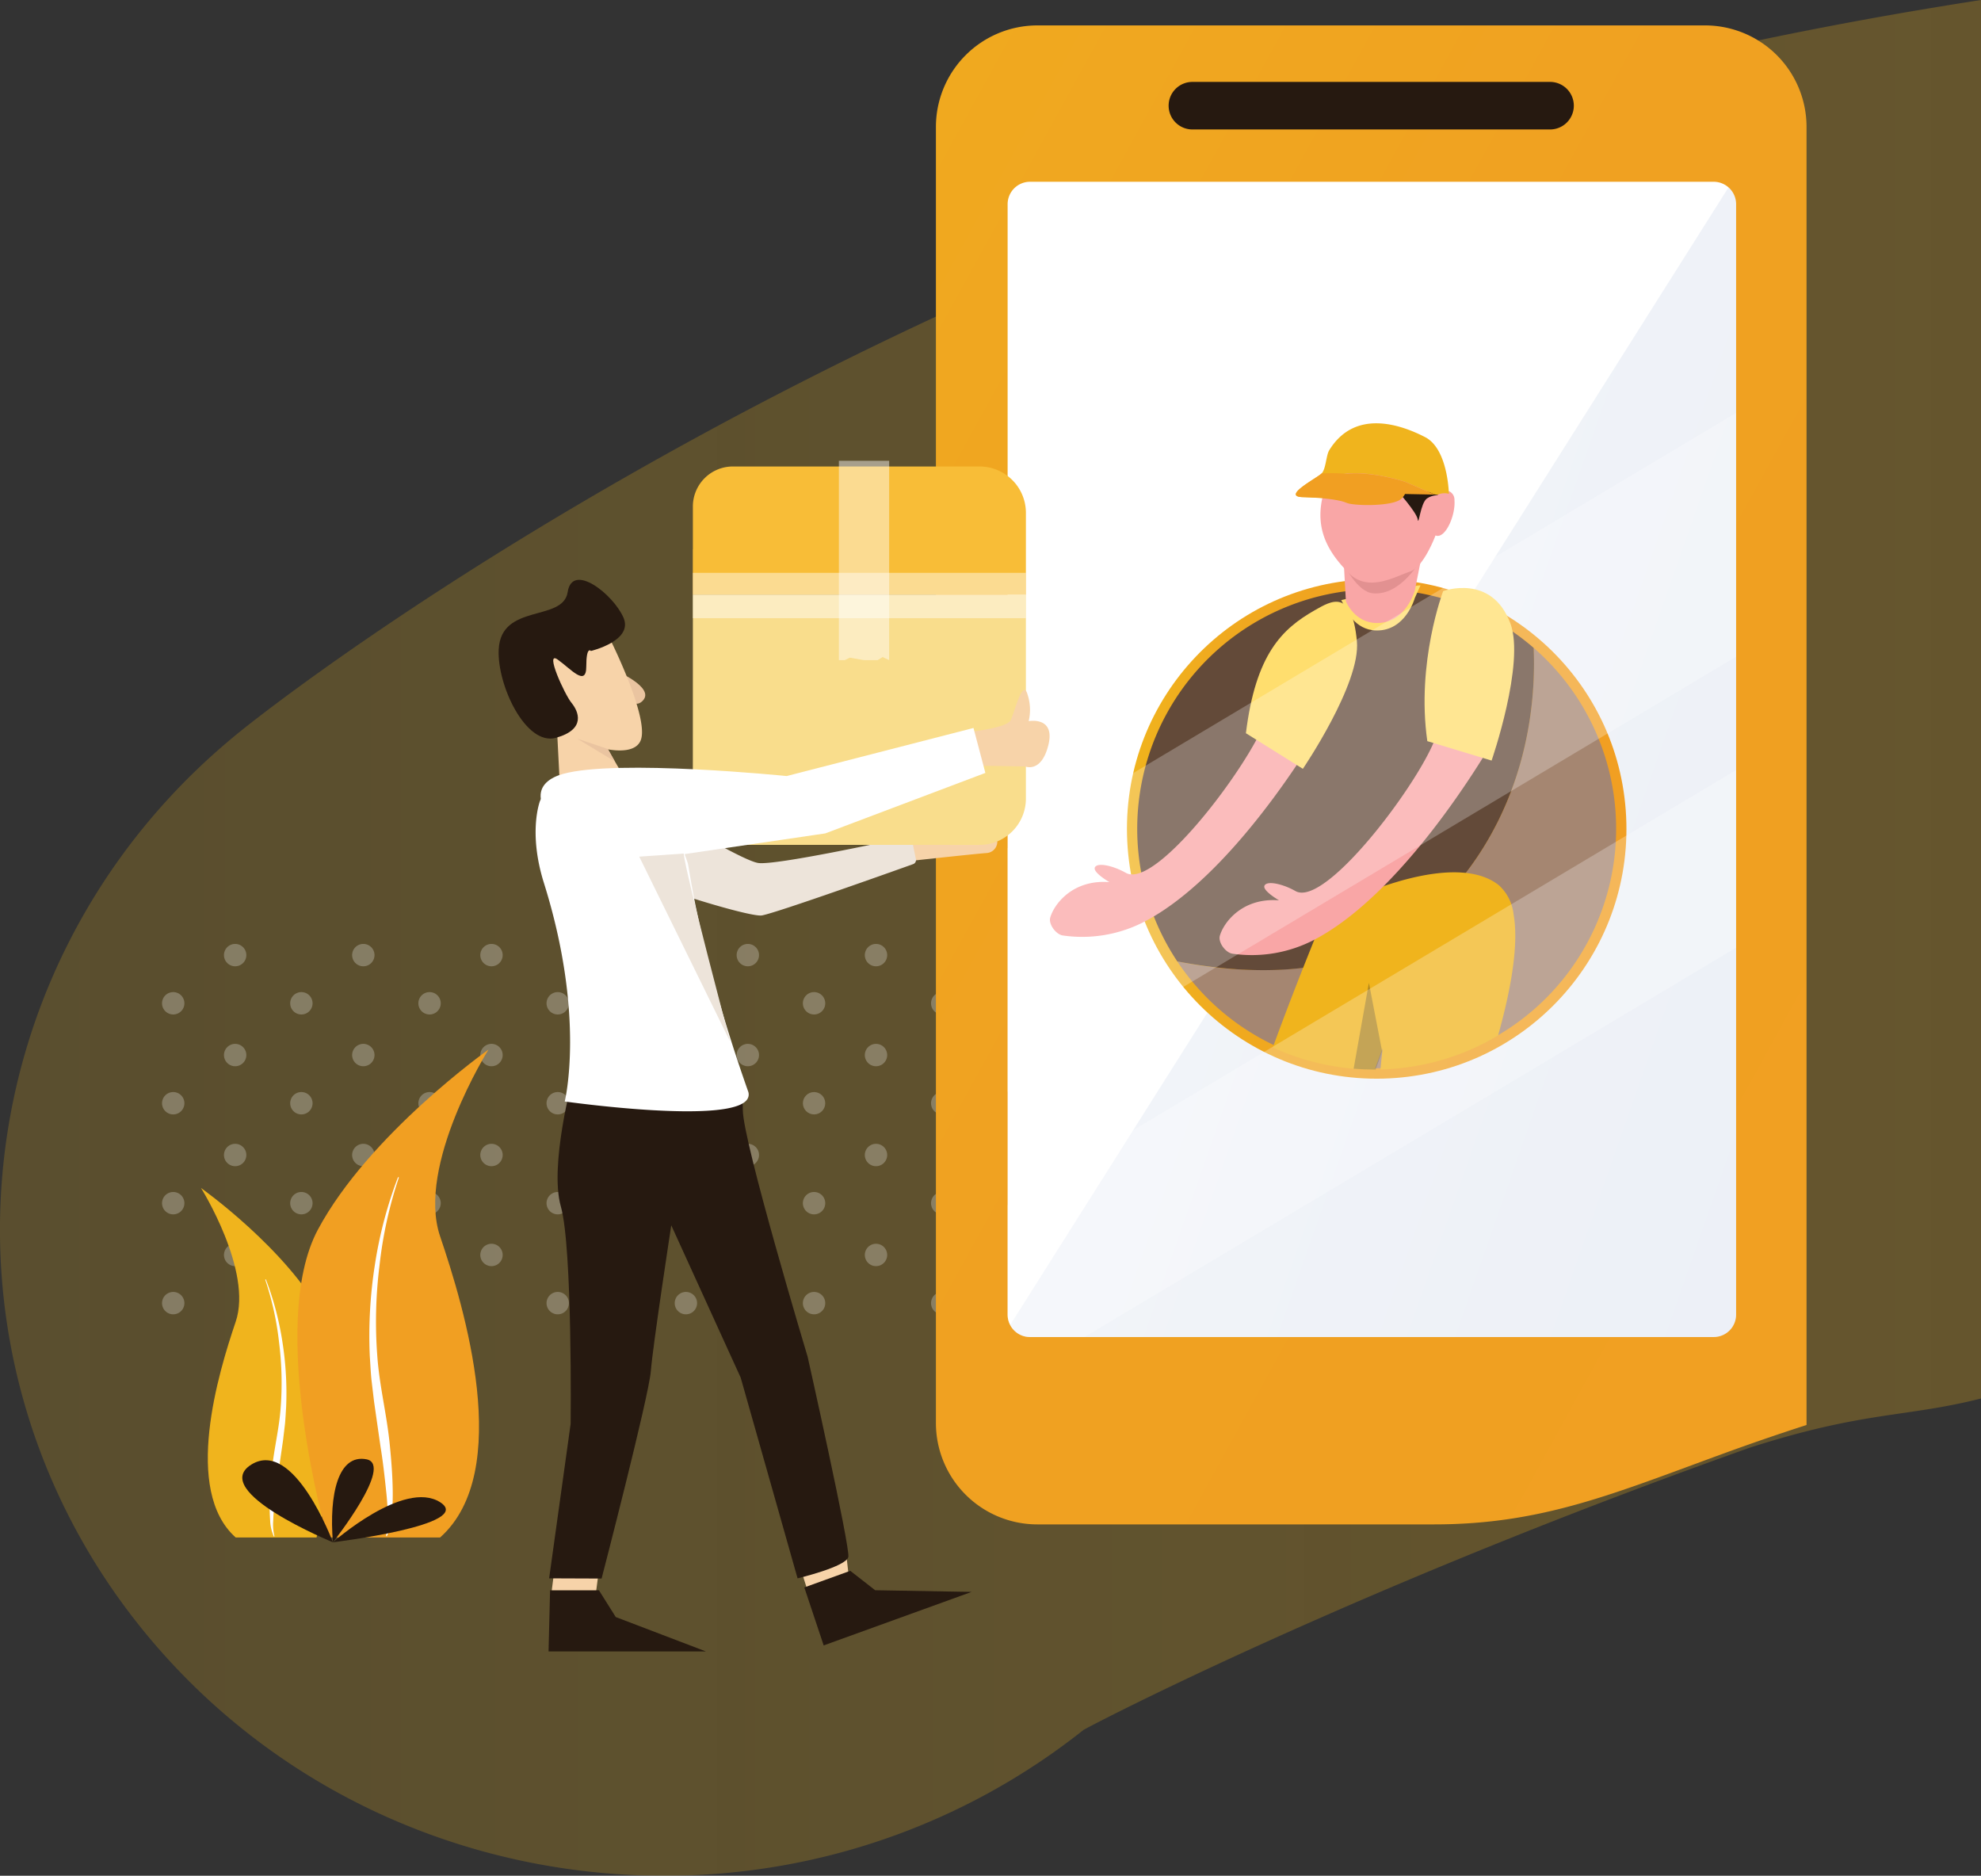 <svg xmlns="http://www.w3.org/2000/svg" xmlns:xlink="http://www.w3.org/1999/xlink" width="375" height="355" viewBox="0 0 375 355">
  <rect x="0" y="0" width="375" height="355" fill="#333333" stroke="none"/>
  <defs>
    <linearGradient id="linear-gradient" y1="0.5" x2="1" y2="0.5" gradientUnits="objectBoundingBox">
      <stop offset="0" stop-color="#f0b81c" stop-opacity="0.631"/>
      <stop offset="1" stop-color="#f0b41d" stop-opacity="0.839"/>
    </linearGradient>
    <linearGradient id="linear-gradient-2" x1="-0.353" y1="-0.305" x2="1.228" y2="1.187" gradientUnits="objectBoundingBox">
      <stop offset="0" stop-color="#f0b41d"/>
      <stop offset="0.191" stop-color="#f0aa1f"/>
      <stop offset="0.503" stop-color="#f0a121"/>
      <stop offset="1" stop-color="#f19f22"/>
    </linearGradient>
    <linearGradient id="linear-gradient-3" x1="-0.5" y1="-0.061" x2="2.401" y2="1.564" gradientUnits="objectBoundingBox">
      <stop offset="0" stop-color="#fff"/>
      <stop offset="0.012" stop-color="#f7f9fb"/>
      <stop offset="0.096" stop-color="#cbd6e8"/>
      <stop offset="0.186" stop-color="#a4b6d6"/>
      <stop offset="0.281" stop-color="#839cc8"/>
      <stop offset="0.383" stop-color="#6887bc"/>
      <stop offset="0.493" stop-color="#5376b3"/>
      <stop offset="0.617" stop-color="#456aac"/>
      <stop offset="0.765" stop-color="#3c64a9"/>
      <stop offset="1" stop-color="#3a62a8"/>
    </linearGradient>
    <clipPath id="clip-path">
      <path id="SVGID" d="M1828.437-68.629V141.555a4.24,4.24,0,0,1-4.237,4.226H1694.771a4.239,4.239,0,0,1-4.236-4.226V-68.629a4.248,4.248,0,0,1,4.236-4.237H1824.2A4.249,4.249,0,0,1,1828.437-68.629Z" transform="translate(-1690.535 72.866)" fill="none"/>
    </clipPath>
    <linearGradient id="linear-gradient-4" x1="0" y1="0.5" x2="1" y2="0.5" xlink:href="#linear-gradient-2"/>
  </defs>
  <g id="Group_48" data-name="Group 48" transform="translate(-1385.994 131.163)">
    <g id="Group_7" data-name="Group 7" transform="translate(1385.994 -132.163)">
      <g id="Group_1" data-name="Group 1" opacity="0.32">
        <path id="Path_25" data-name="Path 25" d="M1631.061-99.051c43.266-15.375,86.7-25.41,129.933-32.112V133.515c-14.505,3.658-22,2.322-43.824,9.327-75.824,26.946-125.634,53.046-126.1,53.422a127.21,127.21,0,0,1-79.371,27.573c-36.435,0-72.555-15.354-97.4-44.982-43.874-52.353-35.87-129.43,17.882-172.162C1440.346.2,1515.283-57.914,1631.061-99.051Z" transform="translate(-1385.993 132.163)" fill="url(#linear-gradient)"/>
      </g>
      <g id="Group_2" data-name="Group 2" transform="translate(30.673 179.646)" opacity="0.26">
        <path id="Path_26" data-name="Path 26" d="M1461.245,171.756a2.117,2.117,0,1,1-2.117-2.117A2.117,2.117,0,0,1,1461.245,171.756Z" transform="translate(-1445.287 -169.639)" fill="#fff"/>
        <path id="Path_27" data-name="Path 27" d="M1501.886,171.756a2.117,2.117,0,1,1-2.116-2.117A2.117,2.117,0,0,1,1501.886,171.756Z" transform="translate(-1461.666 -169.639)" fill="#fff"/>
        <path id="Path_28" data-name="Path 28" d="M1542.528,171.756a2.117,2.117,0,1,1-2.117-2.117A2.117,2.117,0,0,1,1542.528,171.756Z" transform="translate(-1478.045 -169.639)" fill="#fff"/>
        <path id="Path_29" data-name="Path 29" d="M1583.169,171.756a2.117,2.117,0,1,1-2.117-2.117A2.117,2.117,0,0,1,1583.169,171.756Z" transform="translate(-1494.424 -169.639)" fill="#fff"/>
        <path id="Path_30" data-name="Path 30" d="M1623.81,171.756a2.117,2.117,0,1,1-2.117-2.117A2.117,2.117,0,0,1,1623.81,171.756Z" transform="translate(-1510.802 -169.639)" fill="#fff"/>
        <path id="Path_31" data-name="Path 31" d="M1664.451,171.756a2.117,2.117,0,1,1-2.117-2.117A2.117,2.117,0,0,1,1664.451,171.756Z" transform="translate(-1527.181 -169.639)" fill="#fff"/>
        <path id="Path_32" data-name="Path 32" d="M1705.092,171.756a2.117,2.117,0,1,1-2.117-2.117A2.117,2.117,0,0,1,1705.092,171.756Z" transform="translate(-1543.56 -169.639)" fill="#fff"/>
        <path id="Path_33" data-name="Path 33" d="M1745.733,171.756a2.117,2.117,0,1,1-2.117-2.117A2.117,2.117,0,0,1,1745.733,171.756Z" transform="translate(-1559.939 -169.639)" fill="#fff"/>
        <path id="Path_34" data-name="Path 34" d="M1441.607,187.03a2.117,2.117,0,1,1-2.117-2.116A2.117,2.117,0,0,1,1441.607,187.03Z" transform="translate(-1437.373 -175.795)" fill="#fff"/>
        <path id="Path_35" data-name="Path 35" d="M1482.247,187.03a2.117,2.117,0,1,1-2.116-2.116A2.116,2.116,0,0,1,1482.247,187.03Z" transform="translate(-1453.752 -175.795)" fill="#fff"/>
        <path id="Path_36" data-name="Path 36" d="M1522.889,187.03a2.117,2.117,0,1,1-2.117-2.116A2.117,2.117,0,0,1,1522.889,187.03Z" transform="translate(-1470.13 -175.795)" fill="#fff"/>
        <path id="Path_37" data-name="Path 37" d="M1563.53,187.03a2.117,2.117,0,1,1-2.117-2.116A2.117,2.117,0,0,1,1563.53,187.03Z" transform="translate(-1486.509 -175.795)" fill="#fff"/>
        <path id="Path_38" data-name="Path 38" d="M1604.171,187.03a2.117,2.117,0,1,1-2.117-2.116A2.117,2.117,0,0,1,1604.171,187.03Z" transform="translate(-1502.888 -175.795)" fill="#fff"/>
        <path id="Path_39" data-name="Path 39" d="M1644.812,187.03a2.117,2.117,0,1,1-2.116-2.116A2.116,2.116,0,0,1,1644.812,187.03Z" transform="translate(-1519.267 -175.795)" fill="#fff"/>
        <path id="Path_40" data-name="Path 40" d="M1685.453,187.03a2.117,2.117,0,1,1-2.116-2.116A2.116,2.116,0,0,1,1685.453,187.03Z" transform="translate(-1535.646 -175.795)" fill="#fff"/>
        <path id="Path_41" data-name="Path 41" d="M1726.095,187.03a2.117,2.117,0,1,1-2.117-2.116A2.117,2.117,0,0,1,1726.095,187.03Z" transform="translate(-1552.024 -175.795)" fill="#fff"/>
        <path id="Path_42" data-name="Path 42" d="M1461.245,203.441a2.117,2.117,0,1,1-2.117-2.117A2.117,2.117,0,0,1,1461.245,203.441Z" transform="translate(-1445.287 -182.408)" fill="#fff"/>
        <path id="Path_43" data-name="Path 43" d="M1501.886,203.441a2.117,2.117,0,1,1-2.116-2.117A2.116,2.116,0,0,1,1501.886,203.441Z" transform="translate(-1461.666 -182.408)" fill="#fff"/>
        <path id="Path_44" data-name="Path 44" d="M1542.528,203.441a2.117,2.117,0,1,1-2.117-2.117A2.117,2.117,0,0,1,1542.528,203.441Z" transform="translate(-1478.045 -182.408)" fill="#fff"/>
        <path id="Path_45" data-name="Path 45" d="M1583.169,203.441a2.117,2.117,0,1,1-2.117-2.117A2.117,2.117,0,0,1,1583.169,203.441Z" transform="translate(-1494.424 -182.408)" fill="#fff"/>
        <path id="Path_46" data-name="Path 46" d="M1623.81,203.441a2.117,2.117,0,1,1-2.117-2.117A2.117,2.117,0,0,1,1623.81,203.441Z" transform="translate(-1510.802 -182.408)" fill="#fff"/>
        <path id="Path_47" data-name="Path 47" d="M1664.451,203.441a2.117,2.117,0,1,1-2.117-2.117A2.117,2.117,0,0,1,1664.451,203.441Z" transform="translate(-1527.181 -182.408)" fill="#fff"/>
        <path id="Path_48" data-name="Path 48" d="M1705.092,203.441a2.117,2.117,0,1,1-2.117-2.117A2.117,2.117,0,0,1,1705.092,203.441Z" transform="translate(-1543.56 -182.408)" fill="#fff"/>
        <path id="Path_49" data-name="Path 49" d="M1745.733,203.441a2.117,2.117,0,1,1-2.117-2.117A2.116,2.116,0,0,1,1745.733,203.441Z" transform="translate(-1559.939 -182.408)" fill="#fff"/>
        <path id="Path_50" data-name="Path 50" d="M1441.607,218.716a2.117,2.117,0,1,1-2.117-2.117A2.117,2.117,0,0,1,1441.607,218.716Z" transform="translate(-1437.373 -188.564)" fill="#fff"/>
        <path id="Path_51" data-name="Path 51" d="M1482.247,218.716a2.117,2.117,0,1,1-2.116-2.117A2.117,2.117,0,0,1,1482.247,218.716Z" transform="translate(-1453.752 -188.564)" fill="#fff"/>
        <path id="Path_52" data-name="Path 52" d="M1522.889,218.716a2.117,2.117,0,1,1-2.117-2.117A2.117,2.117,0,0,1,1522.889,218.716Z" transform="translate(-1470.13 -188.564)" fill="#fff"/>
        <path id="Path_53" data-name="Path 53" d="M1563.53,218.716a2.117,2.117,0,1,1-2.117-2.117A2.117,2.117,0,0,1,1563.53,218.716Z" transform="translate(-1486.509 -188.564)" fill="#fff"/>
        <path id="Path_54" data-name="Path 54" d="M1604.171,218.716a2.117,2.117,0,1,1-2.117-2.117A2.117,2.117,0,0,1,1604.171,218.716Z" transform="translate(-1502.888 -188.564)" fill="#fff"/>
        <circle id="Ellipse_2" data-name="Ellipse 2" cx="2.117" cy="2.117" r="2.117" transform="translate(121.312 28.035)" fill="#fff"/>
        <path id="Path_55" data-name="Path 55" d="M1685.453,218.716a2.117,2.117,0,1,1-2.116-2.117A2.117,2.117,0,0,1,1685.453,218.716Z" transform="translate(-1535.646 -188.564)" fill="#fff"/>
        <path id="Path_56" data-name="Path 56" d="M1726.095,218.716a2.117,2.117,0,1,1-2.117-2.117A2.117,2.117,0,0,1,1726.095,218.716Z" transform="translate(-1552.024 -188.564)" fill="#fff"/>
        <path id="Path_57" data-name="Path 57" d="M1461.245,235.127a2.117,2.117,0,1,1-2.117-2.117A2.117,2.117,0,0,1,1461.245,235.127Z" transform="translate(-1445.287 -195.178)" fill="#fff"/>
        <path id="Path_58" data-name="Path 58" d="M1501.886,235.127a2.117,2.117,0,1,1-2.116-2.117A2.117,2.117,0,0,1,1501.886,235.127Z" transform="translate(-1461.666 -195.178)" fill="#fff"/>
        <path id="Path_59" data-name="Path 59" d="M1542.528,235.127a2.117,2.117,0,1,1-2.117-2.117A2.117,2.117,0,0,1,1542.528,235.127Z" transform="translate(-1478.045 -195.178)" fill="#fff"/>
        <path id="Path_60" data-name="Path 60" d="M1583.169,235.127a2.117,2.117,0,1,1-2.117-2.117A2.117,2.117,0,0,1,1583.169,235.127Z" transform="translate(-1494.424 -195.178)" fill="#fff"/>
        <path id="Path_61" data-name="Path 61" d="M1623.81,235.127a2.117,2.117,0,1,1-2.117-2.117A2.117,2.117,0,0,1,1623.81,235.127Z" transform="translate(-1510.802 -195.178)" fill="#fff"/>
        <path id="Path_62" data-name="Path 62" d="M1664.451,235.127a2.117,2.117,0,1,1-2.117-2.117A2.117,2.117,0,0,1,1664.451,235.127Z" transform="translate(-1527.181 -195.178)" fill="#fff"/>
        <path id="Path_63" data-name="Path 63" d="M1705.092,235.127a2.117,2.117,0,1,1-2.117-2.117A2.117,2.117,0,0,1,1705.092,235.127Z" transform="translate(-1543.56 -195.178)" fill="#fff"/>
        <path id="Path_64" data-name="Path 64" d="M1745.733,235.127a2.117,2.117,0,1,1-2.117-2.117A2.117,2.117,0,0,1,1745.733,235.127Z" transform="translate(-1559.939 -195.178)" fill="#fff"/>
        <path id="Path_65" data-name="Path 65" d="M1441.607,250.4a2.117,2.117,0,1,1-2.117-2.116A2.117,2.117,0,0,1,1441.607,250.4Z" transform="translate(-1437.373 -201.334)" fill="#fff"/>
        <path id="Path_66" data-name="Path 66" d="M1482.247,250.4a2.117,2.117,0,1,1-2.116-2.116A2.116,2.116,0,0,1,1482.247,250.4Z" transform="translate(-1453.752 -201.334)" fill="#fff"/>
        <path id="Path_67" data-name="Path 67" d="M1522.889,250.4a2.117,2.117,0,1,1-2.117-2.116A2.117,2.117,0,0,1,1522.889,250.4Z" transform="translate(-1470.13 -201.334)" fill="#fff"/>
        <path id="Path_68" data-name="Path 68" d="M1563.53,250.4a2.117,2.117,0,1,1-2.117-2.116A2.117,2.117,0,0,1,1563.53,250.4Z" transform="translate(-1486.509 -201.334)" fill="#fff"/>
        <path id="Path_69" data-name="Path 69" d="M1604.171,250.4a2.117,2.117,0,1,1-2.117-2.116A2.117,2.117,0,0,1,1604.171,250.4Z" transform="translate(-1502.888 -201.334)" fill="#fff"/>
        <path id="Path_70" data-name="Path 70" d="M1644.812,250.4a2.117,2.117,0,1,1-2.116-2.116A2.116,2.116,0,0,1,1644.812,250.4Z" transform="translate(-1519.267 -201.334)" fill="#fff"/>
        <path id="Path_71" data-name="Path 71" d="M1685.453,250.4a2.117,2.117,0,1,1-2.116-2.116A2.116,2.116,0,0,1,1685.453,250.4Z" transform="translate(-1535.646 -201.334)" fill="#fff"/>
        <path id="Path_72" data-name="Path 72" d="M1726.095,250.4a2.117,2.117,0,1,1-2.117-2.116A2.117,2.117,0,0,1,1726.095,250.4Z" transform="translate(-1552.024 -201.334)" fill="#fff"/>
        <path id="Path_73" data-name="Path 73" d="M1461.245,266.812a2.117,2.117,0,1,1-2.117-2.116A2.117,2.117,0,0,1,1461.245,266.812Z" transform="translate(-1445.287 -207.948)" fill="#fff"/>
        <path id="Path_74" data-name="Path 74" d="M1501.886,266.812a2.117,2.117,0,1,1-2.116-2.116A2.116,2.116,0,0,1,1501.886,266.812Z" transform="translate(-1461.666 -207.948)" fill="#fff"/>
        <path id="Path_75" data-name="Path 75" d="M1542.528,266.812a2.117,2.117,0,1,1-2.117-2.116A2.117,2.117,0,0,1,1542.528,266.812Z" transform="translate(-1478.045 -207.948)" fill="#fff"/>
        <path id="Path_76" data-name="Path 76" d="M1583.169,266.812a2.117,2.117,0,1,1-2.117-2.116A2.117,2.117,0,0,1,1583.169,266.812Z" transform="translate(-1494.424 -207.948)" fill="#fff"/>
        <path id="Path_77" data-name="Path 77" d="M1623.81,266.812a2.117,2.117,0,1,1-2.117-2.116A2.117,2.117,0,0,1,1623.81,266.812Z" transform="translate(-1510.802 -207.948)" fill="#fff"/>
        <path id="Path_78" data-name="Path 78" d="M1664.451,266.812a2.117,2.117,0,1,1-2.117-2.116A2.117,2.117,0,0,1,1664.451,266.812Z" transform="translate(-1527.181 -207.948)" fill="#fff"/>
        <path id="Path_79" data-name="Path 79" d="M1705.092,266.812a2.117,2.117,0,1,1-2.117-2.116A2.116,2.116,0,0,1,1705.092,266.812Z" transform="translate(-1543.56 -207.948)" fill="#fff"/>
        <path id="Path_80" data-name="Path 80" d="M1745.733,266.812a2.117,2.117,0,1,1-2.117-2.116A2.116,2.116,0,0,1,1745.733,266.812Z" transform="translate(-1559.939 -207.948)" fill="#fff"/>
        <path id="Path_81" data-name="Path 81" d="M1441.607,282.087a2.117,2.117,0,1,1-2.117-2.117A2.117,2.117,0,0,1,1441.607,282.087Z" transform="translate(-1437.373 -214.103)" fill="#fff"/>
        <path id="Path_82" data-name="Path 82" d="M1482.247,282.087a2.117,2.117,0,1,1-2.116-2.117A2.117,2.117,0,0,1,1482.247,282.087Z" transform="translate(-1453.752 -214.103)" fill="#fff"/>
        <path id="Path_83" data-name="Path 83" d="M1522.889,282.087a2.117,2.117,0,1,1-2.117-2.117A2.117,2.117,0,0,1,1522.889,282.087Z" transform="translate(-1470.13 -214.103)" fill="#fff"/>
        <path id="Path_84" data-name="Path 84" d="M1563.53,282.087a2.117,2.117,0,1,1-2.117-2.117A2.117,2.117,0,0,1,1563.53,282.087Z" transform="translate(-1486.509 -214.103)" fill="#fff"/>
        <path id="Path_85" data-name="Path 85" d="M1604.171,282.087a2.117,2.117,0,1,1-2.117-2.117A2.117,2.117,0,0,1,1604.171,282.087Z" transform="translate(-1502.888 -214.103)" fill="#fff"/>
        <path id="Path_86" data-name="Path 86" d="M1644.812,282.087a2.117,2.117,0,1,1-2.116-2.117A2.117,2.117,0,0,1,1644.812,282.087Z" transform="translate(-1519.267 -214.103)" fill="#fff"/>
        <path id="Path_87" data-name="Path 87" d="M1685.453,282.087a2.117,2.117,0,1,1-2.116-2.117A2.117,2.117,0,0,1,1685.453,282.087Z" transform="translate(-1535.646 -214.103)" fill="#fff"/>
        <path id="Path_88" data-name="Path 88" d="M1726.095,282.087a2.117,2.117,0,1,1-2.117-2.117A2.117,2.117,0,0,1,1726.095,282.087Z" transform="translate(-1552.024 -214.103)" fill="#fff"/>
      </g>
      <g id="Group_6" data-name="Group 6" transform="translate(38.055 199.643)">
        <g id="Group_3" data-name="Group 3" transform="translate(0 26.201)">
          <path id="Path_89" data-name="Path 89" d="M1471.6,313.342s8.2-28.785,1.275-41.721-23.138-24.413-23.138-24.413,9.838,15.668,6.559,25.324-10.02,31.883,0,40.81Z" transform="translate(-1449.739 -247.209)" fill="#f0b41d"/>
          <path id="Path_90" data-name="Path 90" d="M1470.087,276.208a56.825,56.825,0,0,1,2.633,11.96,61.458,61.458,0,0,1,.3,12.2c-.276,4.048-1.31,8.03-1.7,12.155-.2,2.051-.367,4.112-.391,6.182-.012,1.034.022,2.073.095,3.108a8.1,8.1,0,0,0,.717,3.051l.1-.081a9.083,9.083,0,0,1-.234-2.987c.036-1.016.1-2.03.212-3.044.21-2.026.438-4.053.768-6.07l.878-6.067.367-3.085c.1-1.032.14-2.067.212-3.1a62.253,62.253,0,0,0-.686-12.354,57.177,57.177,0,0,0-3.147-11.921Z" transform="translate(-1457.939 -258.876)" fill="#fff"/>
        </g>
        <g id="Group_4" data-name="Group 4" transform="translate(18.239 0)">
          <path id="Path_91" data-name="Path 91" d="M1485.949,295.655s-11.446-40.19-1.781-58.25,32.3-34.085,32.3-34.085-13.736,21.876-9.157,35.357,13.99,44.514,0,56.978Z" transform="translate(-1480.29 -203.32)" fill="#f19f22"/>
          <path id="Path_92" data-name="Path 92" d="M1508.7,243.808a79.357,79.357,0,0,0-3.676,16.7,85.717,85.717,0,0,0-.418,17.04c.385,5.652,1.829,11.211,2.378,16.971.281,2.864.512,5.742.546,8.631.018,1.444-.031,2.894-.131,4.339a11.332,11.332,0,0,1-1,4.259l-.138-.112a12.736,12.736,0,0,0,.327-4.17c-.051-1.418-.137-2.835-.3-4.251-.294-2.829-.611-5.658-1.073-8.475L1504,286.267l-.512-4.307c-.135-1.44-.2-2.887-.3-4.326a86.882,86.882,0,0,1,.957-17.249,79.928,79.928,0,0,1,4.394-16.643Z" transform="translate(-1489.481 -219.61)" fill="#fff"/>
        </g>
        <g id="Group_5" data-name="Group 5" transform="translate(7.812 77.449)">
          <path id="Path_93" data-name="Path 93" d="M1491.444,348.852s11.655-14.7,6.335-15.709S1490.685,339.731,1491.444,348.852Z" transform="translate(-1474.291 -333.053)" fill="#261910"/>
          <path id="Path_94" data-name="Path 94" d="M1479.978,349.036s-7.347-19.763-15.455-14.7S1479.978,349.036,1479.978,349.036Z" transform="translate(-1462.825 -333.237)" fill="#261910"/>
          <path id="Path_95" data-name="Path 95" d="M1491.558,353.753s27.111-3.294,20.27-7.6S1491.558,353.753,1491.558,353.753Z" transform="translate(-1474.405 -337.953)" fill="#261910"/>
        </g>
      </g>
    </g>
    <g id="Group_11" data-name="Group 11" transform="translate(1563.161 -126.353)">
      <g id="Group_10" data-name="Group 10">
        <g id="Group_8" data-name="Group 8" transform="translate(37.086 6.37)">
          <path id="Path_96" data-name="Path 96" d="M1829.367-102.27c0,5.241-22.261,9.49-49.722,9.49s-49.723-4.249-49.723-9.49,22.262-9.491,49.723-9.491S1829.367-107.512,1829.367-102.27Z" transform="translate(-1729.922 111.761)" fill="#261910"/>
        </g>
        <path id="Path_97" data-name="Path 97" d="M1813.442-122.431H1686.966A19.221,19.221,0,0,0,1667.8-103.27V142.118a19.2,19.2,0,0,0,19.166,19.146h75.161c20.511,0,34.129-5.886,55.053-13.517q7.731-2.815,15.428-5.295V-103.27A19.217,19.217,0,0,0,1813.442-122.431Zm-97.082,10.692h67.695a4.5,4.5,0,0,1,4.5,4.5,4.5,4.5,0,0,1-4.5,4.5H1716.36a4.5,4.5,0,0,1-4.508-4.5A4.5,4.5,0,0,1,1716.36-111.739Z" transform="translate(-1667.8 122.431)" fill="url(#linear-gradient-2)"/>
        <path id="Path_98" data-name="Path 98" d="M1828.437-68.629V141.555a4.24,4.24,0,0,1-4.237,4.226H1694.771a4.239,4.239,0,0,1-4.236-4.226V-68.629a4.248,4.248,0,0,1,4.236-4.237H1824.2A4.249,4.249,0,0,1,1828.437-68.629Z" transform="translate(-1676.962 102.456)" fill="#fff"/>
        <g id="Group_9" data-name="Group 9" transform="translate(14.062 30.668)">
          <path id="Path_99" data-name="Path 99" d="M1827.321-71.06,1691.355,144.217a4.231,4.231,0,0,0,3.743,2.3h129.437a4.249,4.249,0,0,0,4.237-4.236V-67.9A4.213,4.213,0,0,0,1827.321-71.06Z" transform="translate(-1691.355 71.06)" opacity="0.1" fill="url(#linear-gradient-3)"/>
        </g>
      </g>
    </g>
    <g id="Group_27" data-name="Group 27" transform="translate(1576.733 -96.763)">
      <g id="Group_26" data-name="Group 26" clip-path="url(#clip-path)">
        <g id="Group_24" data-name="Group 24" transform="translate(8.016 45.718)">
          <g id="Group_13" data-name="Group 13" transform="translate(13.421 28.328)">
            <circle id="Ellipse_3" data-name="Ellipse 3" cx="47.276" cy="47.276" r="47.276" transform="translate(0 2.336) rotate(-1.416)" fill="url(#linear-gradient-4)"/>
            <g id="Group_12" data-name="Group 12" transform="translate(3.098 3.072)">
              <path id="Path_100" data-name="Path 100" d="M1744.342,134.243a45.279,45.279,0,0,0,37.975,20.219c1.114-.005,2.208-.051,3.3-.135a46.027,46.027,0,0,0,4.7-.615,44.689,44.689,0,0,0,14.294-5.236A45.338,45.338,0,0,0,1811.8,74.9c.389,8.661-.609,25.863-12.022,41.5a61.842,61.842,0,0,1-7.409,8.4c-7,6.628-15.729,9.708-24.634,10.7A78.849,78.849,0,0,1,1744.342,134.243Z" transform="translate(-1736.754 -63.803)" fill="#a58671"/>
              <path id="Path_101" data-name="Path 101" d="M1787.243,117.316c-13.31,12.6-32.824,12.357-48.025,9.435a45.332,45.332,0,0,1,67.46-59.34C1807.13,77.657,1805.656,99.879,1787.243,117.316Z" transform="translate(-1731.632 -56.312)" fill="#634a39"/>
            </g>
          </g>
          <g id="Group_23" data-name="Group 23" transform="translate(0 0)">
            <path id="Path_102" data-name="Path 102" d="M1745.307,94.686l11.474.547s-16.513,29.817-34.9,39.44a25.557,25.557,0,0,1-15.423,2.642c-1.325-.149-2.812-2.13-2.44-3.413.737-2.549,4.273-7.237,11.2-6.694,0,0-3.3-1.9-2.73-2.834s3.535-.234,5.841,1.08C1724.421,128.912,1744.54,101.236,1745.307,94.686Z" transform="translate(-1703.963 -40.377)" fill="#f9a6a6"/>
            <g id="Group_22" data-name="Group 22" transform="translate(32.109)">
              <g id="Group_14" data-name="Group 14" transform="translate(4.984 33.768)">
                <path id="Path_103" data-name="Path 103" d="M1779.157,61.873c-6.21,3.522-11.209,8.323-13.06,23.29l10.781,6.736s10.982-16.121,10.23-24.143C1786.164,57.664,1782.225,60.133,1779.157,61.873Z" transform="translate(-1766.097 -60.28)" fill="#ffde6e"/>
              </g>
              <g id="Group_20" data-name="Group 20" transform="translate(10.08)">
                <g id="Group_19" data-name="Group 19">
                  <g id="Group_16" data-name="Group 16" transform="translate(0 25.781)">
                    <g id="Group_15" data-name="Group 15">
                      <path id="Path_104" data-name="Path 104" d="M1817.272,176.949a45.718,45.718,0,0,1-22.265,6.421c.2-2.227.393-3.8.412-3.987l-.135.357-1.368,3.646c-1.343,0-2.675-.051-3.988-.161a45.622,45.622,0,0,1-15.3-4.018c3.55-9.77,7.653-19.907,9.352-24.05.508-1.232.8-1.936.8-1.936a80.053,80.053,0,0,1,14.2-5.6c1.021-.282,2.061-.543,3.1-.765,5.708-1.212,11.546-1.322,15.291,1.6a8.689,8.689,0,0,1,2.837,5.561C1821.29,160.059,1819.479,169.09,1817.272,176.949Z" transform="translate(-1774.633 -86.86)" fill="#f0b41d"/>
                      <path id="Path_105" data-name="Path 105" d="M1820.25,92.665l2.8,24.566s-24.253,6.36-33.68,3.3c-11.983-3.892-8.84-45.158-7.17-51.409a29.814,29.814,0,0,1,5.868-10.941l2.956-.558,13.274-2.494s.247-.035.674-.06a11.6,11.6,0,0,1,10.644,5.38C1817.051,62.77,1820.25,92.665,1820.25,92.665Z" transform="translate(-1777.016 -50.185)" fill="url(#linear-gradient-4)"/>
                      <path id="Path_106" data-name="Path 106" d="M1811.33,55.077l-1.086,2.418s-1.7,6.205-7.256,6.125c-4.188-.065-5.783-4.1-5.783-4.1l-.885-1.649,1.061-.236,13.275-2.494S1810.9,55.1,1811.33,55.077Z" transform="translate(-1783.373 -50.196)" fill="#ffde6e"/>
                      <path id="Path_107" data-name="Path 107" d="M1797.16,47.785l.385,7.031s1.591,4.039,5.783,4.1c5.55.081,7.252-6.12,7.252-6.12l1.18-5.895Z" transform="translate(-1783.712 -46.901)" fill="#f9a6a6"/>
                      <path id="Path_108" data-name="Path 108" d="M1797.16,47.785s2.465,5.194,5.464,5.5c5.33.544,9.136-6.384,9.136-6.384Z" transform="translate(-1783.712 -46.901)" fill="#e29191"/>
                    </g>
                  </g>
                  <g id="Group_18" data-name="Group 18" transform="translate(4.356)">
                    <path id="Path_109" data-name="Path 109" d="M1790.207,23.315a8.09,8.09,0,0,1,.236-.9c2.171-7.17,15.865-2.19,15.865-2.19l5.386,2.515.283.127a2.347,2.347,0,0,1,.246-.116,2.7,2.7,0,0,1,1.973-.151,1.77,1.77,0,0,1,.9,1.656c.23,2.932-1.784,7.417-3.59,6.653,0,0-2.208,6.019-4.865,6.856-2.665.854-7.855,4.057-11.592.232C1791.471,34.342,1788.525,29.988,1790.207,23.315Z" transform="translate(-1785.069 -9.692)" fill="#f9a6a6"/>
                    <g id="Group_17" data-name="Group 17">
                      <path id="Path_110" data-name="Path 110" d="M1814.206,25.192s3.631,4.051,3.807,5.384.52-3.145,1.753-3.991,2.389-.418,2.094-.917S1814.206,25.192,1814.206,25.192Z" transform="translate(-1794.937 -12.37)" fill="#261910"/>
                      <path id="Path_111" data-name="Path 111" d="M1783.241,17.685c.838.023,1.612.06,2.334.1a7.3,7.3,0,0,1,.25-.867c2.3-6.944,16.752-2.146,16.752-2.146l5.682,2.426.559.01a3.089,3.089,0,0,1,2.083-.149c-.042-1.233-.466-8.641-4.489-10.726-4.419-2.285-13.262-5.521-18.171,2.492-.591.988-.607,3.516-1.437,4.379S1779.109,17.571,1783.241,17.685Z" transform="translate(-1781.929 -3.715)" fill="#f0b41d"/>
                      <path id="Path_112" data-name="Path 112" d="M1786.8,19.576a33.071,33.071,0,0,1,4.676.058c4.92-.527,11.1,1.511,11.1,1.511l5.682,2.426-5.658-.113a3.638,3.638,0,0,1-.622.82c-1.384,1.589-9.087,1.457-10.434.861a8.08,8.08,0,0,0-1.166-.368c-.157-.036-.346-.071-.518-.109-.339-.064-.7-.13-1.11-.19-.224-.031-.462-.059-.7-.093-.469-.053-.979-.1-1.518-.149-.216-.015-.417-.033-.642-.048-.815-.057-1.686-.1-2.645-.13C1779.109,23.941,1785.982,20.424,1786.8,19.576Z" transform="translate(-1781.929 -10.085)" fill="#f19f22"/>
                    </g>
                  </g>
                </g>
                <path id="Path_113" data-name="Path 113" d="M1805.635,194c-.332,1.041-.749,2.223-1.232,3.515h-.161c-1.343,0-2.675-.051-3.987-.161l2.891-16.241,2.464,12.757Z" transform="translate(-1784.959 -75.208)" fill="#231f20" opacity="0.31"/>
              </g>
              <g id="Group_21" data-name="Group 21" transform="translate(0 31.161)">
                <path id="Path_114" data-name="Path 114" d="M1799.092,100.461l11.473.547s-16.512,29.817-34.9,39.44a25.557,25.557,0,0,1-15.422,2.643c-1.325-.149-2.812-2.131-2.44-3.413.737-2.549,4.273-7.237,11.2-6.695,0,0-3.3-1.9-2.73-2.833s3.536-.234,5.842,1.079C1778.206,134.687,1798.325,107.011,1799.092,100.461Z" transform="translate(-1757.748 -73.866)" fill="#f9a6a6"/>
                <path id="Path_115" data-name="Path 115" d="M1826.27,56.5s-5.13,13.469-3,28.4l12.168,3.678s6.378-18.433,3.552-25.979C1835.44,53.107,1826.27,56.5,1826.27,56.5Z" transform="translate(-1783.946 -55.912)" fill="#ffde6e"/>
              </g>
            </g>
          </g>
        </g>
        <g id="Group_25" data-name="Group 25" transform="translate(-24.767 25.838)">
          <path id="Path_116" data-name="Path 116" d="M1842.041,16.352,1649.048,131.616V85.486L1841.693-29.586Z" transform="translate(-1649.048 29.586)" fill="#fff" opacity="0.25"/>
          <path id="Path_117" data-name="Path 117" d="M1842.041,83.3v33.622L1650.125,231.569l-1.077-.081V198.535Z" transform="translate(-1649.048 -15.909)" fill="#fff" opacity="0.25"/>
        </g>
      </g>
    </g>
    <g id="Group_47" data-name="Group 47" transform="translate(1480.384 -43.951)">
      <g id="Group_33" data-name="Group 33" transform="translate(9.45 116.944)">
        <g id="Group_32" data-name="Group 32" transform="translate(0.11)">
          <g id="Group_29" data-name="Group 29" transform="translate(47.682 88.937)">
            <g id="Group_28" data-name="Group 28">
              <path id="Path_118" data-name="Path 118" d="M1634.771,365.9l1.667,5.251s2.892,2.251,4.512.116,2.915-3.609,2.915-3.609l-.651-5.793Z" transform="translate(-1634.771 -361.867)" fill="#f7d3a9"/>
            </g>
          </g>
          <g id="Group_31" data-name="Group 31" transform="translate(0.278 91.859)">
            <g id="Group_30" data-name="Group 30">
              <path id="Path_119" data-name="Path 119" d="M1556.2,366.88l-.839,6.652s2.065,3.027,4.26,1.489a10.879,10.879,0,0,1,4.2-1.832l.832-6.428Z" transform="translate(-1555.366 -366.762)" fill="#f7d3a9"/>
            </g>
          </g>
          <path id="Path_120" data-name="Path 120" d="M1559.344,212.892s-4.444,16.428-2.222,24.2,1.851,41.105,1.851,41.105l-4.073,29.255,9.931.038s8.955-34.477,9.326-39.292,3.862-27.559,3.862-27.559l13.144,28.828,10.768,37.984s9.239-2.208,9.609-4.059-7.7-37.859-7.7-37.859-12.275-40.8-12.275-46.722-1.481-5.925-1.481-5.925Z" transform="translate(-1554.9 -212.892)" fill="#261910"/>
        </g>
        <path id="Path_121" data-name="Path 121" d="M1555.005,375.081h9.252l3.181,5.06,17.058,6.505h-29.78Z" transform="translate(-1554.716 -278.256)" fill="#261910"/>
        <path id="Path_122" data-name="Path 122" d="M1635.817,372.045l8.7-3.147,4.712,3.677,18.254.316-28,10.128Z" transform="translate(-1587.401 -275.764)" fill="#261910"/>
      </g>
      <path id="Path_123" data-name="Path 123" d="M1575.036,83.187c.587.147,8.068,3.374,5.721,5.868s-4.4-3.668-4.4-3.668Z" transform="translate(-1553.455 -43.675)" fill="#eac4a0"/>
      <g id="Group_35" data-name="Group 35" transform="translate(8.139 59.439)">
        <path id="Path_124" data-name="Path 124" d="M1665.3,139.4s14.671-1.614,16.871-1.761a2.16,2.16,0,0,0,2.054-2.347l-11.589.147s.293-4.841-1.76-2.787a10.757,10.757,0,0,1-3.961,2.64Z" transform="translate(-1597.973 -122.842)" fill="#f7d3a9"/>
        <g id="Group_34" data-name="Group 34">
          <path id="Path_125" data-name="Path 125" d="M1563.481,116.567a.842.842,0,0,1,.489.128c2.539,1.586,25.928,16.15,29.634,16.558,3.5.384,23.731-3.974,28.053-4.919a.823.823,0,0,1,.981.638l.734,3.547a.818.818,0,0,1-.524.94c-4.118,1.472-25.926,9.243-28.639,9.711-3,.517-38.545-10.654-41.086-15.926C1550.614,122.037,1556.311,116.949,1563.481,116.567Z" transform="translate(-1552.521 -116.566)" fill="#ede4da"/>
        </g>
      </g>
      <g id="Group_38" data-name="Group 38" transform="translate(2.79 28.822)">
        <g id="Group_37" data-name="Group 37">
          <path id="Path_126" data-name="Path 126" d="M1565.984,103.152s6.735,11.689,8.676,14.595c0,0-12.326.19-16.617-2.952l-.781-15.3Z" transform="translate(-1549.083 -79.068)" fill="#f7d3a9"/>
          <g id="Group_36" data-name="Group 36">
            <path id="Path_127" data-name="Path 127" d="M1562.167,70.837s7.082,14.281,5.519,18.474-12.163,1.025-17.491-3.346-9.745-16.466-3.775-19.368A12.115,12.115,0,0,1,1562.167,70.837Z" transform="translate(-1543.561 -65.282)" fill="#f7d3a9"/>
          </g>
        </g>
      </g>
      <g id="Group_43" data-name="Group 43" transform="translate(7 58.959)">
        <g id="Group_42" data-name="Group 42">
          <g id="Group_41" data-name="Group 41">
            <g id="Group_40" data-name="Group 40">
              <g id="Group_39" data-name="Group 39">
                <path id="Path_128" data-name="Path 128" d="M1590.826,176.1a1.656,1.656,0,0,1,.018,1.214c-1.993,5.381-34.719.743-34.719.743s4.023-16.018-3.949-41.387c-3.026-9.658-.724-15.509-.724-15.509,4.676-9.731,17.213-3.325,17.213-3.325,6.234,1.558,10.355,13.9,10.735,15.056C1579.8,134.066,1581.367,149.278,1590.826,176.1Z" transform="translate(-1550.613 -115.763)" fill="#fff"/>
              </g>
            </g>
          </g>
        </g>
      </g>
      <g id="Group_46" data-name="Group 46" transform="translate(36.755)">
        <g id="Group_45" data-name="Group 45" transform="translate(0 1.072)">
          <g id="Group_44" data-name="Group 44">
            <path id="Path_129" data-name="Path 129" d="M1663.517,98.024a8.771,8.771,0,0,1-8.772,8.771l-46.689-.007a7.586,7.586,0,0,1-7.588-7.58l.008-37.182v-2.6h63.042Z" transform="translate(-1600.46 -35.173)" fill="#f9dd8c"/>
            <path id="Path_130" data-name="Path 130" d="M1663.512,34.473v-6.9a8.771,8.771,0,0,0-8.77-8.771L1608.05,18.8a7.573,7.573,0,0,0-7.58,7.579v8.1h-.016v8.582h63.057V34.473Z" transform="translate(-1600.455 -18.798)" fill="#f8bd37"/>
          </g>
          <rect id="Rectangle_9" data-name="Rectangle 9" width="63.057" height="8.581" transform="translate(0 20.132)" fill="#fff" opacity="0.45"/>
        </g>
        <path id="Path_131" data-name="Path 131" d="M1656.292,54.727l-1.234-.588-.94.588h-2.586l-2.7-.47-.94.47h-1.117V17h9.519Z" transform="translate(-1619.122 -17.002)" fill="#fff" opacity="0.45"/>
      </g>
      <path id="Path_132" data-name="Path 132" d="M1686.928,97.675s7.849-.734,8.582-2.347,2.274-7.922,3.155-4.841a9.244,9.244,0,0,1,.219,5.061s5.061-.954,3.741,4.474-4.4,4.107-4.4,4.107l-8.215-.146Z" transform="translate(-1598.549 -46.28)" fill="#f7d3a9"/>
      <path id="Path_133" data-name="Path 133" d="M1564.2,127.812l41.893-6.161,30.3-11.443-2.25-8.509-35.364,9.1s-32.189-3.269-42.389-.391C1551.8,111.7,1547.332,116.076,1564.2,127.812Z" transform="translate(-1544.253 -51.136)" fill="#fff"/>
      <path id="Path_134" data-name="Path 134" d="M1556.36,68.2s8.068-1.907,6.161-6.308-9.682-10.563-10.563-4.841-12.617,2.054-13.057,10.856c-.337,6.741,5.135,18.338,10.856,16.724s4.254-4.988,2.934-6.6-5.134-9.976-2.641-8.215,5.428,5.281,5.428,1.32S1556.36,68.2,1556.36,68.2Z" transform="translate(-1538.887 -32.211)" fill="#261910"/>
      <path id="Path_135" data-name="Path 135" d="M1569.6,107.038l-5.868-1.981,7.151,4.309Z" transform="translate(-1548.9 -52.489)" fill="#eac4a0"/>
      <path id="Path_136" data-name="Path 136" d="M1591.883,141.509l-8.411.587,17.214,35.013S1592.274,145.421,1591.883,141.509Z" transform="translate(-1556.855 -67.18)" fill="#ede4da"/>
    </g>
  </g>
</svg>
